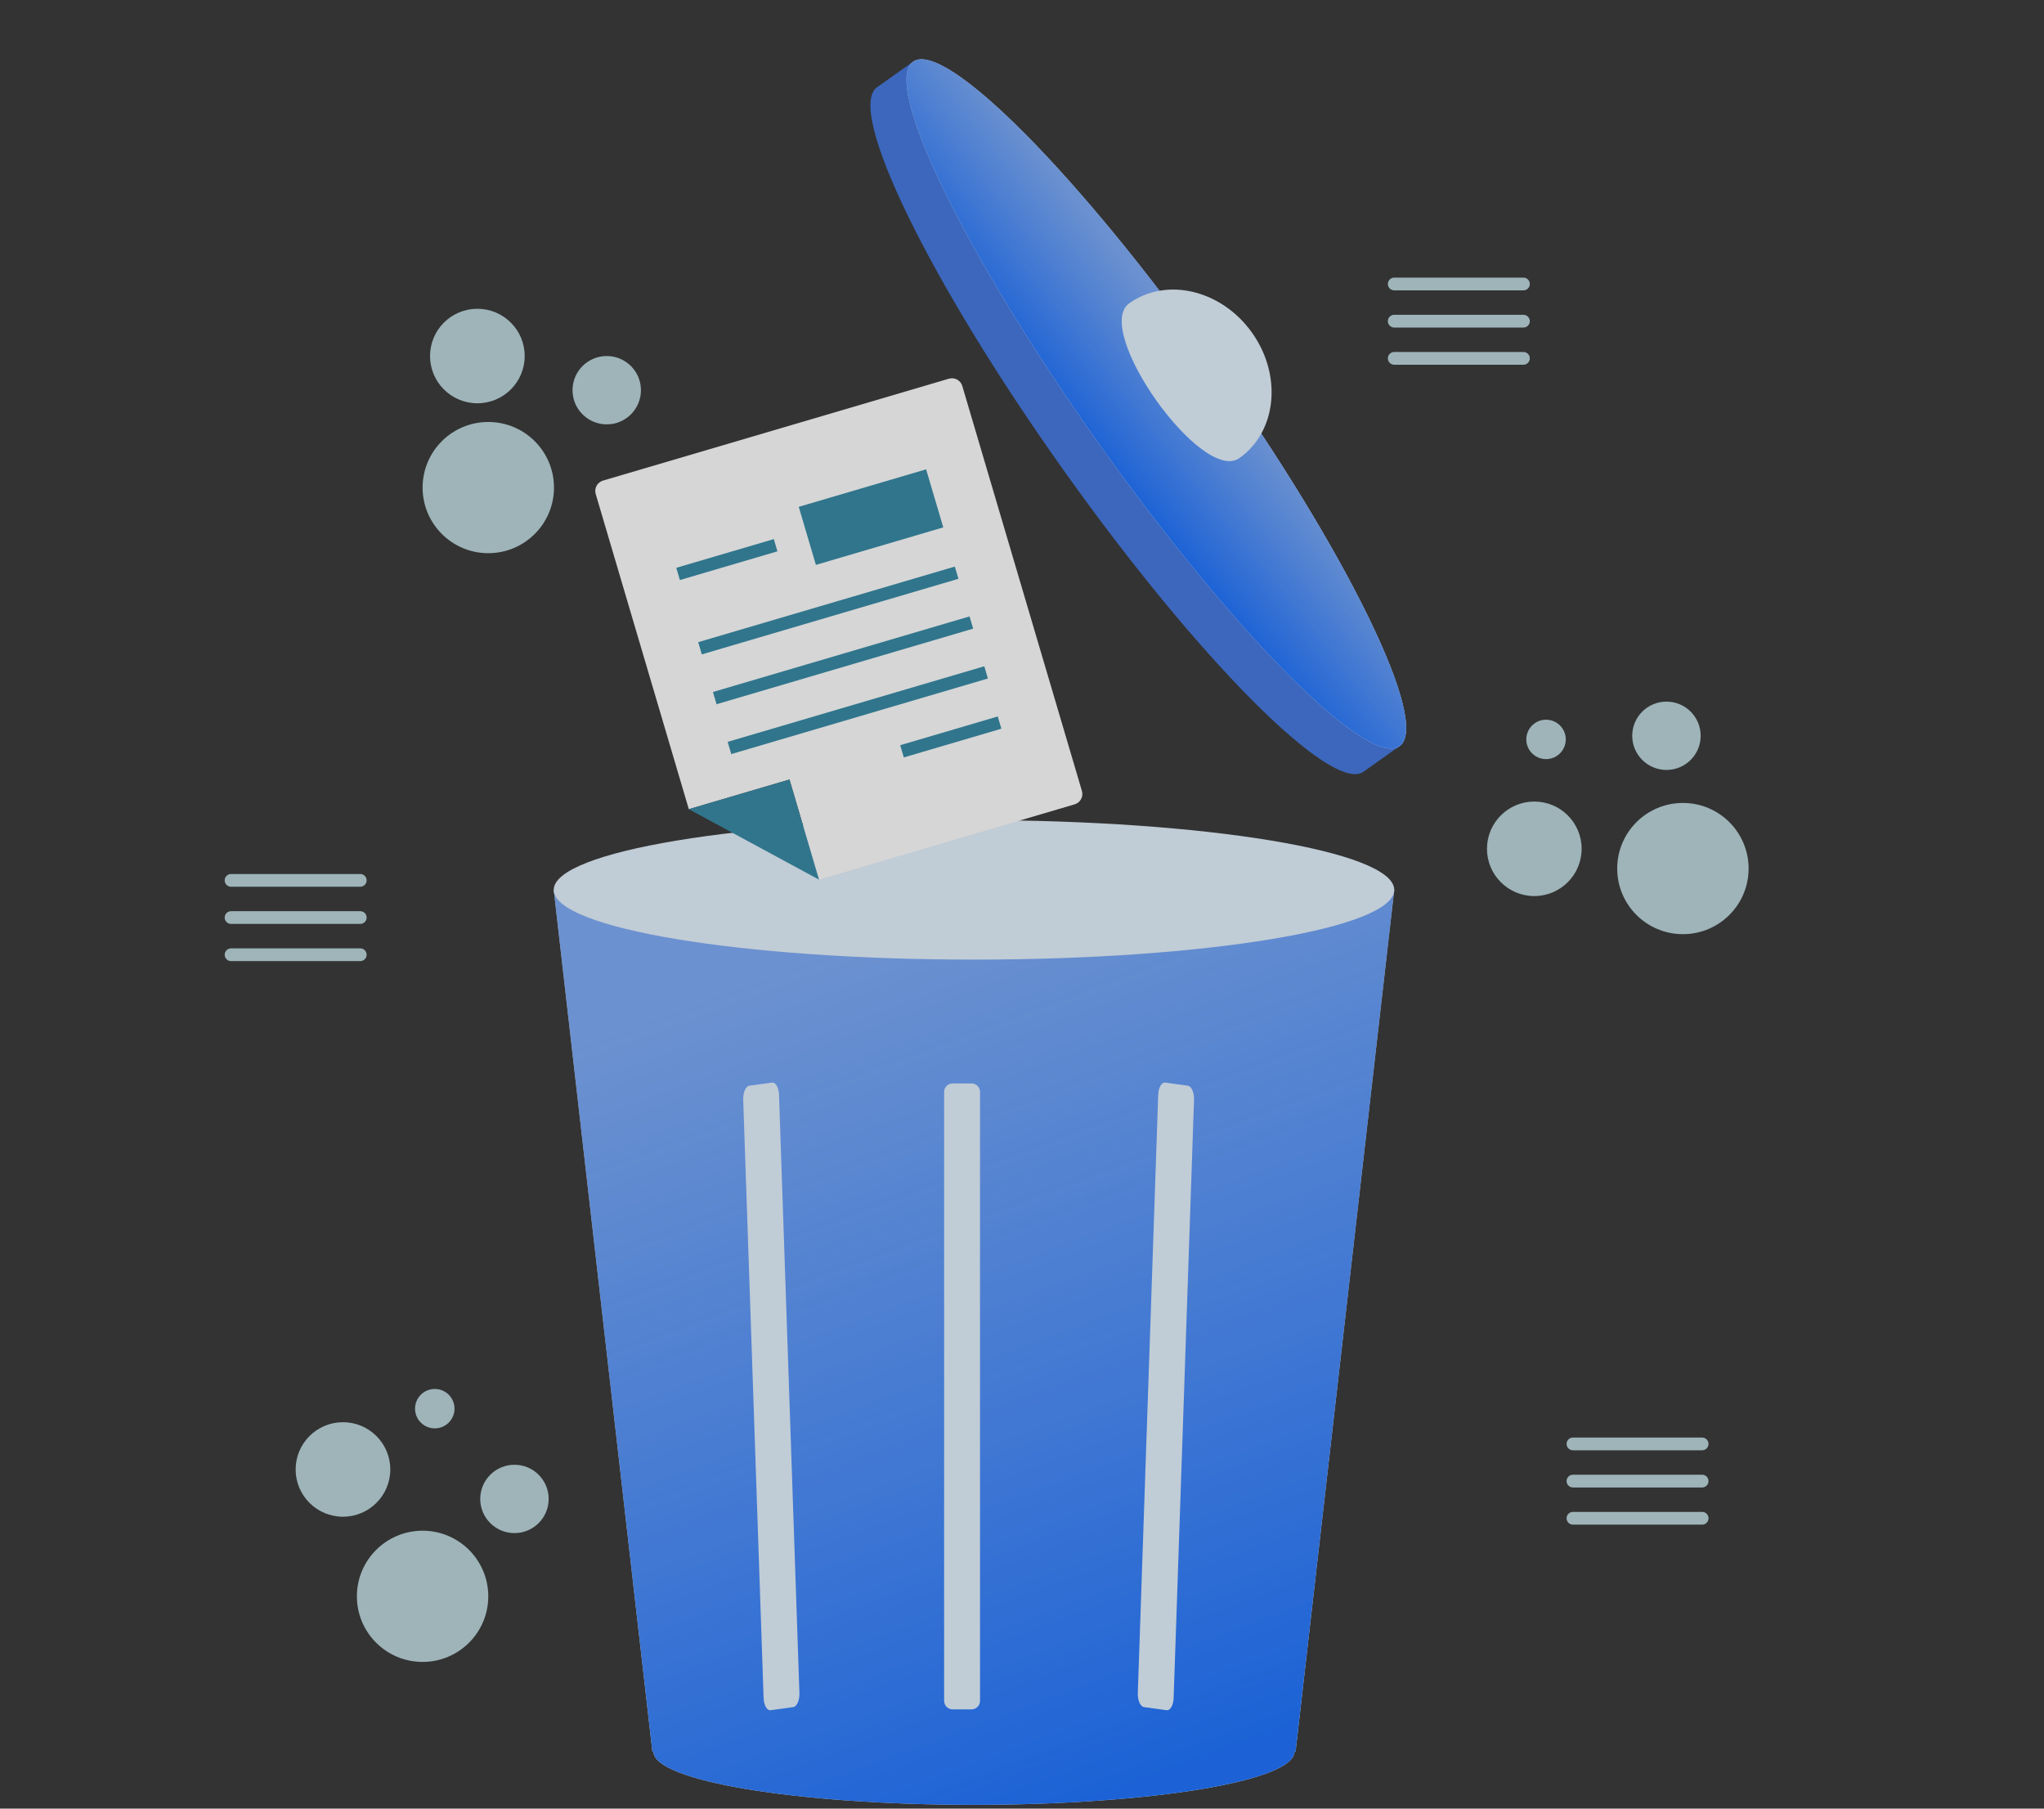 <svg width="130" height="115" viewBox="0 0 130 115" fill="none" xmlns="http://www.w3.org/2000/svg">
<rect x="0" y="0" width="130" height="115" fill="#333333" stroke="none"/>
<defs>
<linearGradient id="paint0_linear_218_4835" x1="77.455" y1="58.87" x2="77.498" y2="59.912" gradientUnits="userSpaceOnUse">
<stop stop-color="#4285F4" stop-opacity="0.7"/>
<stop offset="1" stop-color="#166EFF"/>
</linearGradient>
<linearGradient id="paint1_linear_218_4835" x1="77.455" y1="61.234" x2="77.498" y2="62.276" gradientUnits="userSpaceOnUse">
<stop stop-color="#4285F4" stop-opacity="0.7"/>
<stop offset="1" stop-color="#166EFF"/>
</linearGradient>
<linearGradient id="paint2_linear_218_4835" x1="77.455" y1="63.598" x2="77.498" y2="64.64" gradientUnits="userSpaceOnUse">
<stop stop-color="#4285F4" stop-opacity="0.7"/>
<stop offset="1" stop-color="#166EFF"/>
</linearGradient>
<linearGradient id="paint3_linear_218_4835" x1="77.934" y1="79.575" x2="80.585" y2="87.383" gradientUnits="userSpaceOnUse">
<stop stop-color="#4285F4" stop-opacity="0.7"/>
<stop offset="1" stop-color="#166EFF"/>
</linearGradient>
<linearGradient id="paint4_linear_218_4835" x1="83.777" y1="75.382" x2="85.157" y2="79.448" gradientUnits="userSpaceOnUse">
<stop stop-color="#4285F4" stop-opacity="0.7"/>
<stop offset="1" stop-color="#166EFF"/>
</linearGradient>
<linearGradient id="paint5_linear_218_4835" x1="78.711" y1="70.561" x2="79.507" y2="72.907" gradientUnits="userSpaceOnUse">
<stop stop-color="#4285F4" stop-opacity="0.7"/>
<stop offset="1" stop-color="#166EFF"/>
</linearGradient>
<linearGradient id="paint6_linear_218_4835" x1="72.871" y1="72.675" x2="74.781" y2="78.299" gradientUnits="userSpaceOnUse">
<stop stop-color="#4285F4" stop-opacity="0.7"/>
<stop offset="1" stop-color="#166EFF"/>
</linearGradient>
<linearGradient id="paint7_linear_218_4835" x1="77.165" y1="23.118" x2="69.938" y2="28.896" gradientUnits="userSpaceOnUse">
<stop stop-color="#4285F4" stop-opacity="0.7"/>
<stop offset="1" stop-color="#166EFF"/>
</linearGradient>
<linearGradient id="paint8_linear_218_4835" x1="61.946" y1="56.581" x2="81.714" y2="109.991" gradientUnits="userSpaceOnUse">
<stop stop-color="#4285F4" stop-opacity="0.7"/>
<stop offset="1" stop-color="#166EFF"/>
</linearGradient>
</defs>
<g opacity="0.8">
<path d="M81.563 58.87H73.347" stroke="#FFFEFE" stroke-width="0.811" stroke-miterlimit="10"/>
<path d="M81.563 58.87H73.347" stroke="url(#paint0_linear_218_4835)" stroke-width="0.811" stroke-miterlimit="10"/>
<path d="M81.563 61.234H73.347" stroke="#FFFEFE" stroke-width="0.811" stroke-miterlimit="10"/>
<path d="M81.563 61.234H73.347" stroke="url(#paint1_linear_218_4835)" stroke-width="0.811" stroke-miterlimit="10"/>
<path d="M81.563 63.598H73.347" stroke="#FFFEFE" stroke-width="0.811" stroke-miterlimit="10"/>
<path d="M81.563 63.598H73.347" stroke="url(#paint2_linear_218_4835)" stroke-width="0.811" stroke-miterlimit="10"/>
<path d="M96.891 18.057H88.675" stroke="#B9D4DB" stroke-width="0.811" stroke-miterlimit="10" stroke-linecap="round"/>
<path d="M96.891 20.421H88.675" stroke="#B9D4DB" stroke-width="0.811" stroke-miterlimit="10" stroke-linecap="round"/>
<path d="M96.891 22.785H88.675" stroke="#B9D4DB" stroke-width="0.811" stroke-miterlimit="10" stroke-linecap="round"/>
<path d="M22.912 55.978H14.696" stroke="#B9D4DB" stroke-width="0.811" stroke-miterlimit="10" stroke-linecap="round"/>
<path d="M22.912 58.342H14.696" stroke="#B9D4DB" stroke-width="0.811" stroke-miterlimit="10" stroke-linecap="round"/>
<path d="M22.912 60.706H14.696" stroke="#B9D4DB" stroke-width="0.811" stroke-miterlimit="10" stroke-linecap="round"/>
<path d="M108.257 91.81H100.041" stroke="#B9D4DB" stroke-width="0.811" stroke-miterlimit="10" stroke-linecap="round"/>
<path d="M108.257 94.174H100.041" stroke="#B9D4DB" stroke-width="0.811" stroke-miterlimit="10" stroke-linecap="round"/>
<path d="M108.257 96.538H100.041" stroke="#B9D4DB" stroke-width="0.811" stroke-miterlimit="10" stroke-linecap="round"/>
<path d="M107.035 59.398C104.727 59.398 102.856 57.53 102.856 55.227C102.856 52.923 104.727 51.055 107.035 51.055C109.342 51.055 111.213 52.923 111.213 55.227C111.213 57.53 109.342 59.398 107.035 59.398Z" fill="#B9D4DB"/>
<path d="M105.988 48.956C104.786 48.956 103.811 47.984 103.811 46.784C103.811 45.584 104.786 44.612 105.988 44.612C107.19 44.612 108.164 45.584 108.164 46.784C108.164 47.984 107.19 48.956 105.988 48.956Z" fill="#B9D4DB"/>
<path d="M98.329 48.268C97.636 48.268 97.074 47.707 97.074 47.015C97.074 46.323 97.636 45.762 98.329 45.762C99.022 45.762 99.585 46.323 99.585 47.015C99.585 47.707 99.022 48.268 98.329 48.268Z" fill="#B9D4DB"/>
<path d="M97.583 56.975C95.921 56.975 94.573 55.63 94.573 53.971C94.573 52.311 95.921 50.966 97.583 50.966C99.245 50.966 100.593 52.311 100.593 53.971C100.593 55.63 99.245 56.975 97.583 56.975Z" fill="#B9D4DB"/>
<path d="M26.877 105.672C24.569 105.672 22.698 103.805 22.698 101.501C22.698 99.197 24.569 97.329 26.877 97.329C29.184 97.329 31.055 99.197 31.055 101.501C31.055 103.805 29.184 105.672 26.877 105.672Z" fill="#B9D4DB"/>
<path d="M32.72 97.481C31.518 97.481 30.543 96.508 30.543 95.309C30.543 94.109 31.518 93.136 32.72 93.136C33.922 93.136 34.896 94.109 34.896 95.309C34.896 96.508 33.922 97.481 32.72 97.481Z" fill="#B9D4DB"/>
<path d="M27.653 90.822C26.959 90.822 26.397 90.261 26.397 89.569C26.397 88.877 26.959 88.316 27.653 88.316C28.346 88.316 28.908 88.877 28.908 89.569C28.908 90.261 28.346 90.822 27.653 90.822Z" fill="#B9D4DB"/>
<path d="M21.813 96.439C20.151 96.439 18.803 95.094 18.803 93.434C18.803 91.775 20.151 90.43 21.813 90.43C23.475 90.43 24.823 91.775 24.823 93.434C24.823 95.094 23.475 96.439 21.813 96.439Z" fill="#B9D4DB"/>
<path d="M31.056 35.174C28.748 35.174 26.878 33.306 26.878 31.003C26.878 28.699 28.748 26.831 31.056 26.831C33.363 26.831 35.234 28.699 35.234 31.003C35.234 33.306 33.363 35.174 31.056 35.174Z" fill="#B9D4DB"/>
<path d="M38.589 26.983C37.387 26.983 36.413 26.01 36.413 24.811C36.413 23.611 37.387 22.638 38.589 22.638C39.791 22.638 40.765 23.611 40.765 24.811C40.765 26.01 39.791 26.983 38.589 26.983Z" fill="#B9D4DB"/>
<path d="M30.361 25.642C28.699 25.642 27.351 24.297 27.351 22.638C27.351 20.979 28.699 19.633 30.361 19.633C32.023 19.633 33.371 20.979 33.371 22.638C33.371 24.297 32.023 25.642 30.361 25.642Z" fill="#B9D4DB"/>
<path d="M77.934 87.918C75.627 87.918 73.756 86.05 73.756 83.746C73.756 81.442 75.627 79.575 77.934 79.575C80.242 79.575 82.112 81.442 82.112 83.746C82.112 86.05 80.242 87.918 77.934 87.918Z" fill="#FFFEFE"/>
<path d="M77.934 87.918C75.627 87.918 73.756 86.05 73.756 83.746C73.756 81.442 75.627 79.575 77.934 79.575C80.242 79.575 82.112 81.442 82.112 83.746C82.112 86.05 80.242 87.918 77.934 87.918Z" fill="url(#paint3_linear_218_4835)"/>
<path d="M83.777 79.726C82.575 79.726 81.6 78.754 81.6 77.554C81.6 76.354 82.575 75.382 83.777 75.382C84.979 75.382 85.953 76.354 85.953 77.554C85.953 78.754 84.979 79.726 83.777 79.726Z" fill="#FFFEFE"/>
<path d="M83.777 79.726C82.575 79.726 81.6 78.754 81.6 77.554C81.6 76.354 82.575 75.382 83.777 75.382C84.979 75.382 85.953 76.354 85.953 77.554C85.953 78.754 84.979 79.726 83.777 79.726Z" fill="url(#paint4_linear_218_4835)"/>
<path d="M78.711 73.067C78.018 73.067 77.456 72.506 77.456 71.814C77.456 71.122 78.018 70.561 78.711 70.561C79.404 70.561 79.967 71.122 79.967 71.814C79.967 72.506 79.404 73.067 78.711 73.067Z" fill="#FFFEFE"/>
<path d="M78.711 73.067C78.018 73.067 77.456 72.506 77.456 71.814C77.456 71.122 78.018 70.561 78.711 70.561C79.404 70.561 79.967 71.122 79.967 71.814C79.967 72.506 79.404 73.067 78.711 73.067Z" fill="url(#paint5_linear_218_4835)"/>
<path d="M72.871 78.684C71.209 78.684 69.862 77.339 69.862 75.68C69.862 74.02 71.209 72.675 72.871 72.675C74.534 72.675 75.881 74.02 75.881 75.68C75.881 77.339 74.534 78.684 72.871 78.684Z" fill="#FFFEFE"/>
<path d="M72.871 78.684C71.209 78.684 69.862 77.339 69.862 75.68C69.862 74.02 71.209 72.675 72.871 72.675C74.534 72.675 75.881 74.02 75.881 75.68C75.881 77.339 74.534 78.684 72.871 78.684Z" fill="url(#paint6_linear_218_4835)"/>
<path d="M67.628 29.875C59.085 17.856 53.781 6.965 55.782 5.547L58.074 3.923C60.075 2.506 68.622 11.099 77.165 23.118C85.708 35.136 91.012 46.028 89.011 47.445L86.719 49.069C84.718 50.487 76.171 41.893 67.628 29.875Z" fill="#3F74E0"/>
<path d="M69.92 28.251C61.377 16.232 56.074 5.341 58.074 3.923C60.075 2.506 68.623 11.099 77.165 23.118C85.708 35.136 91.012 46.028 89.011 47.445C87.01 48.863 78.463 40.269 69.92 28.251Z" fill="#FFFEFE"/>
<path d="M69.92 28.251C61.377 16.232 56.074 5.341 58.074 3.923C60.075 2.506 68.623 11.099 77.165 23.118C85.708 35.136 91.012 46.028 89.011 47.445C87.01 48.863 78.463 40.269 69.92 28.251Z" fill="url(#paint7_linear_218_4835)"/>
<path d="M71.827 19.28C69.451 20.964 76.451 30.812 78.828 29.128C81.205 27.445 81.564 23.875 79.631 21.155C77.698 18.436 74.204 17.596 71.827 19.28Z" fill="#E4F2FF"/>
<path d="M88.675 56.581L82.4 111.376H82.332C82.332 113.244 73.205 114.759 61.946 114.759C50.687 114.759 41.56 113.244 41.56 111.376H41.492L35.218 56.581H88.675Z" fill="#FFFEFE"/>
<path d="M88.675 56.581L82.4 111.376H82.332C82.332 113.244 73.205 114.759 61.946 114.759C50.687 114.759 41.56 113.244 41.56 111.376H41.492L35.218 56.581H88.675Z" fill="url(#paint8_linear_218_4835)"/>
<path d="M61.946 61.016C47.185 61.016 35.218 59.03 35.218 56.581C35.218 54.132 47.185 52.146 61.946 52.146C76.708 52.146 88.675 54.132 88.675 56.581C88.675 59.03 76.708 61.016 61.946 61.016Z" fill="#E4F2FF"/>
<path d="M60.589 68.888H61.789C62.088 68.888 62.331 69.13 62.331 69.429V108.149C62.331 108.448 62.088 108.69 61.789 108.69H60.589C60.29 108.69 60.047 108.448 60.047 108.149V69.429C60.047 69.13 60.29 68.888 60.589 68.888Z" fill="#E4F2FF"/>
<path d="M49.011 108.743L50.455 108.544C50.685 108.512 50.859 108.111 50.844 107.647L49.547 69.617C49.532 69.153 49.332 68.803 49.102 68.835L47.658 69.034C47.427 69.066 47.253 69.468 47.269 69.931L48.565 107.961C48.581 108.425 48.781 108.775 49.011 108.743ZM74.199 108.743L72.755 108.544C72.524 108.512 72.35 108.111 72.366 107.647L73.662 69.617C73.678 69.153 73.878 68.803 74.108 68.835L75.552 69.034C75.782 69.066 75.957 69.468 75.941 69.931L74.645 107.961C74.629 108.425 74.429 108.775 74.199 108.743Z" fill="#E4F2FF"/>
<path d="M50.211 49.566L52.091 55.931L68.346 51.144C68.433 51.119 68.514 51.077 68.584 51.02C68.654 50.964 68.712 50.894 68.755 50.815C68.798 50.736 68.826 50.649 68.835 50.559C68.845 50.47 68.836 50.379 68.811 50.293L61.203 24.544C61.178 24.457 61.136 24.377 61.079 24.307C61.022 24.237 60.952 24.178 60.873 24.135C60.794 24.092 60.707 24.065 60.617 24.056C60.528 24.046 60.437 24.054 60.35 24.08L38.352 30.558C38.265 30.583 38.185 30.625 38.114 30.682C38.044 30.738 37.986 30.808 37.943 30.887C37.9 30.966 37.873 31.053 37.863 31.143C37.854 31.232 37.862 31.323 37.887 31.409L43.809 51.451L50.211 49.566Z" fill="white"/>
<path d="M52.09 55.931L50.21 49.566L43.808 51.451L52.09 55.931Z" fill="#3086A3"/>
<path d="M50.801 32.227L58.902 29.842L59.993 33.533L51.892 35.919L50.801 32.227Z" fill="#3086A3"/>
<path d="M49.331 34.667L43.127 36.493" stroke="#3086A3" stroke-width="0.811" stroke-miterlimit="10"/>
<path d="M63.573 45.945L57.368 47.772" stroke="#3086A3" stroke-width="0.811" stroke-miterlimit="10"/>
<path d="M60.843 36.414L44.521 41.22" stroke="#3086A3" stroke-width="0.811" stroke-miterlimit="10"/>
<path d="M61.779 39.583L45.458 44.389" stroke="#3086A3" stroke-width="0.811" stroke-miterlimit="10"/>
<path d="M62.717 42.753L46.395 47.559" stroke="#3086A3" stroke-width="0.811" stroke-miterlimit="10"/>
</g>
</svg>
